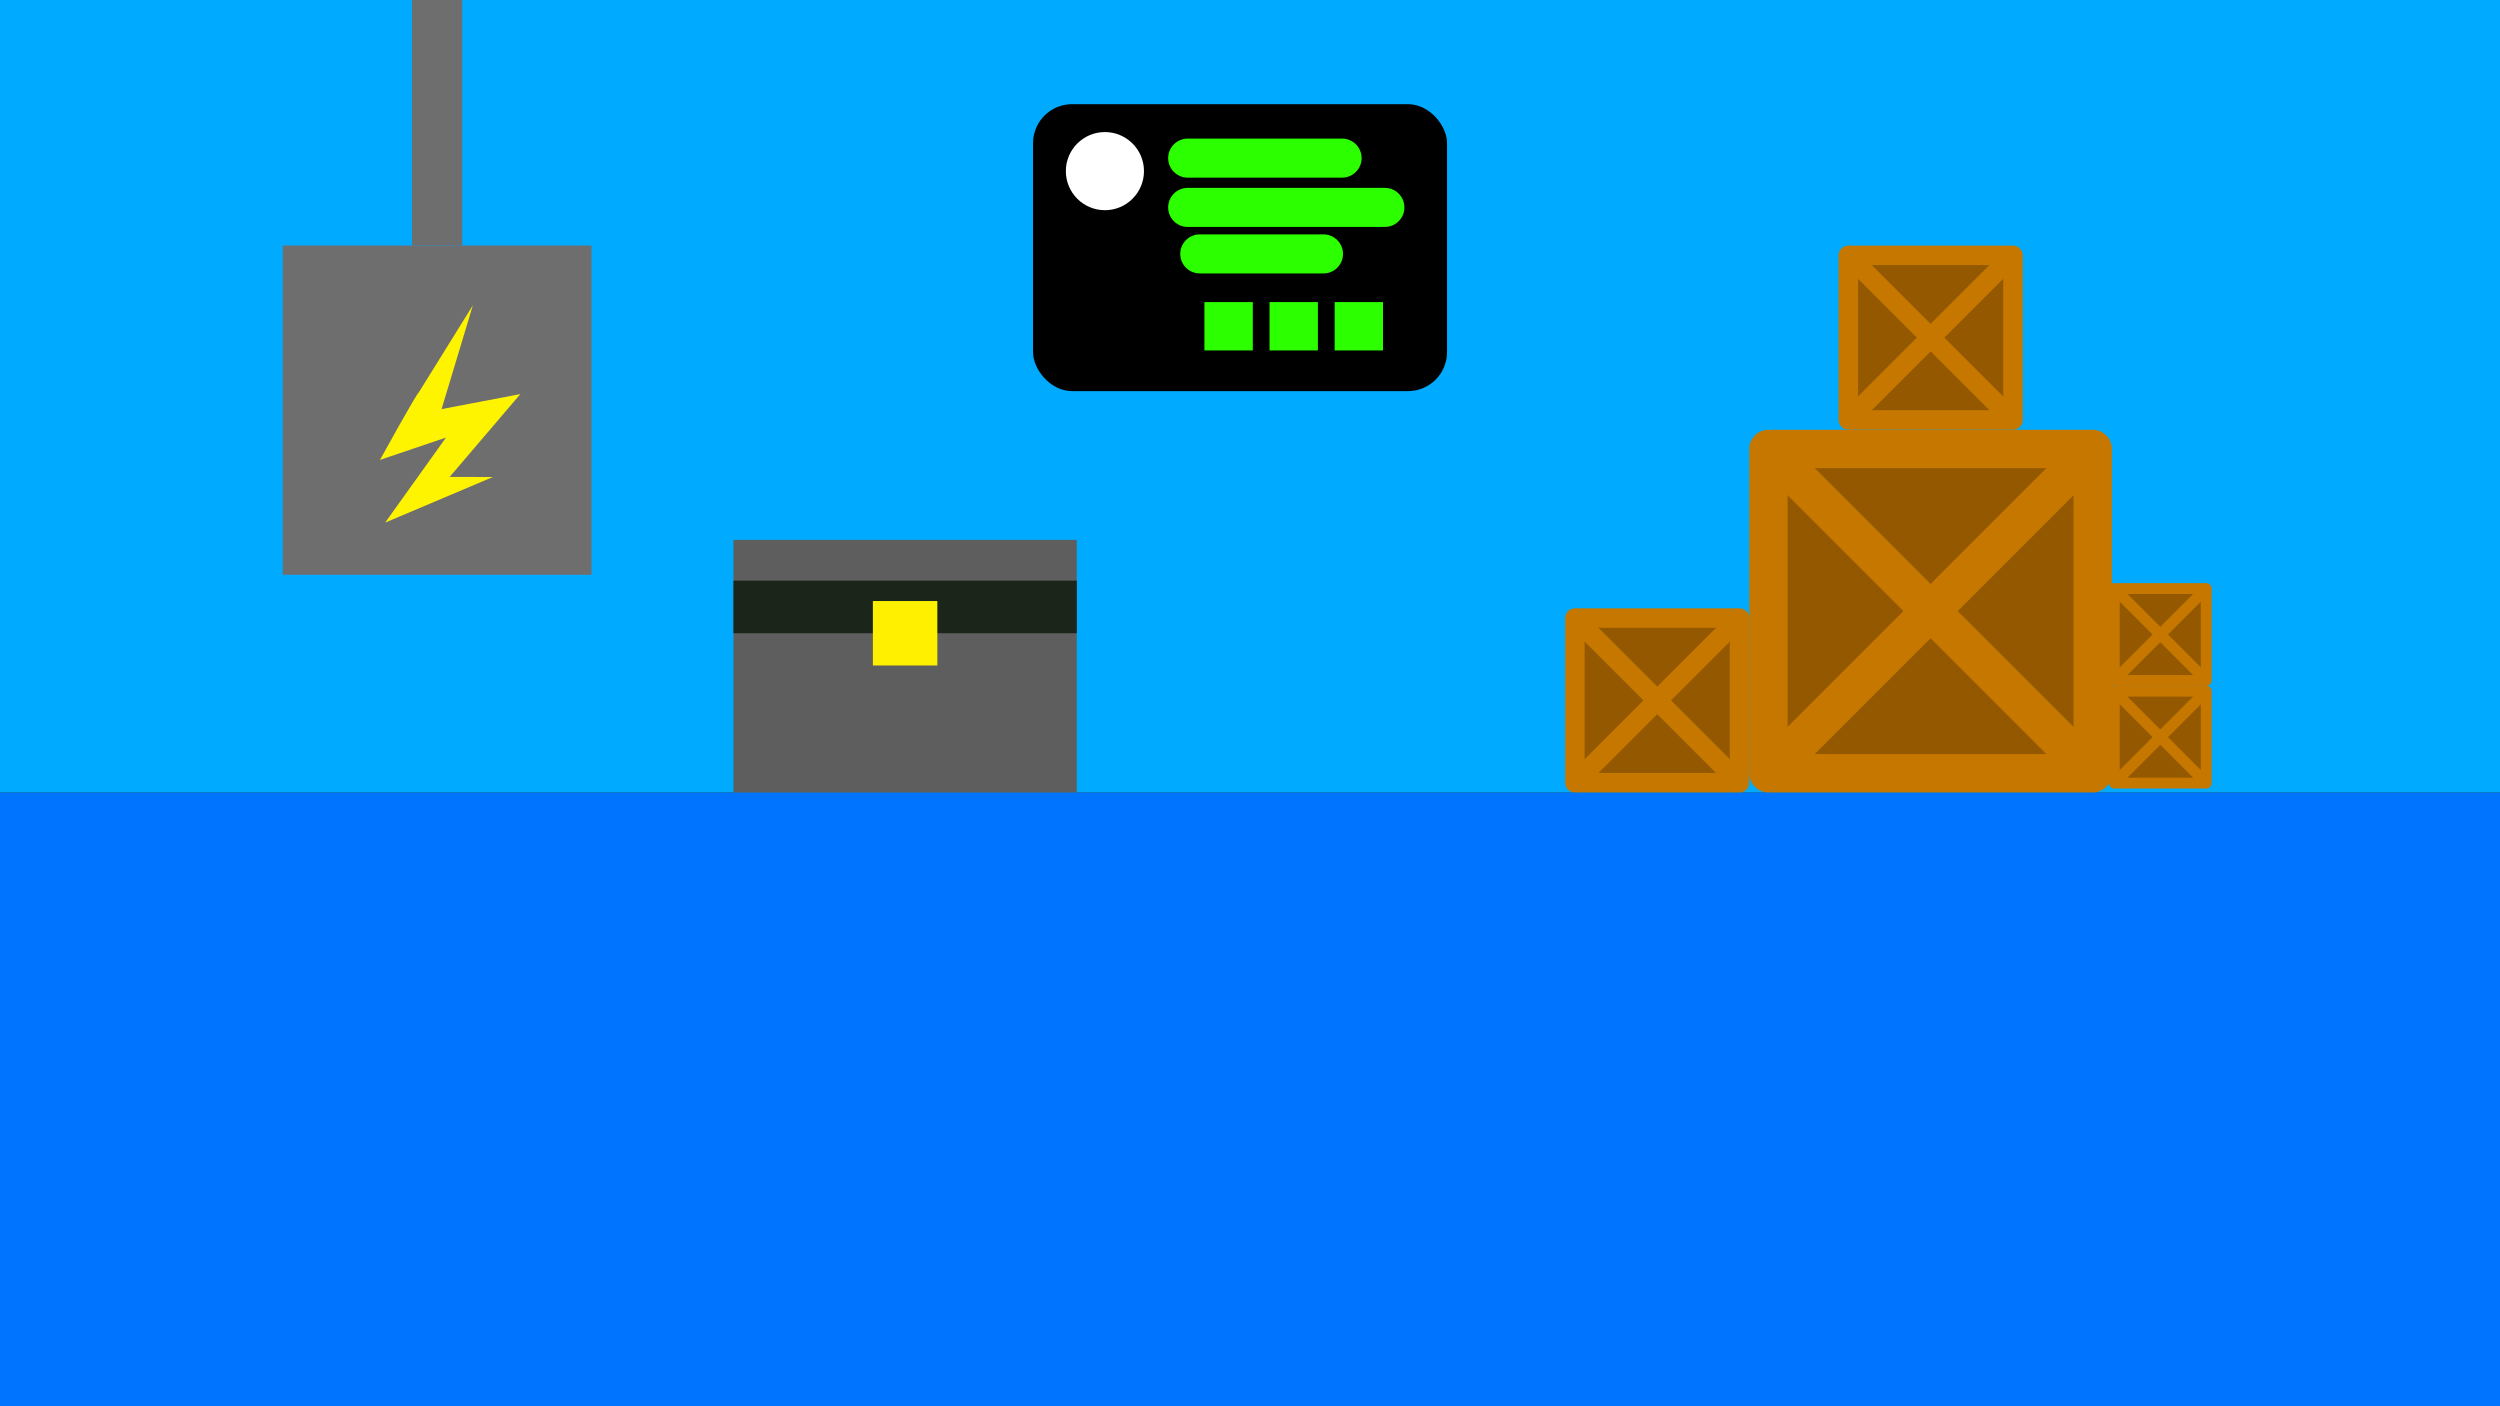 <?xml version="1.0" encoding="UTF-8" standalone="no"?>
<svg
   xmlns:dc="http://purl.org/dc/elements/1.1/"
   xmlns:cc="http://creativecommons.org/ns#"
   xmlns:rdf="http://www.w3.org/1999/02/22-rdf-syntax-ns#"
   xmlns:svg="http://www.w3.org/2000/svg"
   xmlns="http://www.w3.org/2000/svg"
   xmlns:sodipodi="http://sodipodi.sourceforge.net/DTD/sodipodi-0.dtd"
   xmlns:inkscape="http://www.inkscape.org/namespaces/inkscape"
   width="1920"
   height="1080"
   viewBox="0 0 508 285.75"
   version="1.1"
   id="svg8"
   inkscape:version="1.0.1 (3bc2e813f5, 2020-09-07)"
   sodipodi:docname="fondo.svg">
  <rect x="0" y="0" width="508" height="285.75" fill="#333333" stroke="none"/>
  <defs
     id="defs2">
    <clipPath
       clipPathUnits="userSpaceOnUse"
       id="clipPath878">
      <rect
         style="fill:#000000;fill-opacity:1;stroke-width:5.292;stroke-linecap:round;stroke-linejoin:round"
         id="rect880"
         width="111.881"
         height="111.881"
         x="297.089"
         y="68.792" />
    </clipPath>
    <clipPath
       clipPathUnits="userSpaceOnUse"
       id="clipPath878-1">
      <rect
         style="fill:#000000;fill-opacity:1;stroke-width:5.292;stroke-linecap:round;stroke-linejoin:round"
         id="rect880-7"
         width="111.881"
         height="111.881"
         x="297.089"
         y="68.792" />
    </clipPath>
    <clipPath
       clipPathUnits="userSpaceOnUse"
       id="clipPath878-1-6">
      <rect
         style="fill:#000000;fill-opacity:1;stroke-width:5.292;stroke-linecap:round;stroke-linejoin:round"
         id="rect880-7-8"
         width="111.881"
         height="111.881"
         x="297.089"
         y="68.792" />
    </clipPath>
    <clipPath
       clipPathUnits="userSpaceOnUse"
       id="clipPath878-1-6-2">
      <rect
         style="fill:#000000;fill-opacity:1;stroke-width:5.292;stroke-linecap:round;stroke-linejoin:round"
         id="rect880-7-8-1"
         width="111.881"
         height="111.881"
         x="297.089"
         y="68.792" />
    </clipPath>
    <clipPath
       clipPathUnits="userSpaceOnUse"
       id="clipPath878-1-6-2-6">
      <rect
         style="fill:#000000;fill-opacity:1;stroke-width:5.292;stroke-linecap:round;stroke-linejoin:round"
         id="rect880-7-8-1-8"
         width="111.881"
         height="111.881"
         x="297.089"
         y="68.792" />
    </clipPath>
  </defs>
  <sodipodi:namedview
     id="base"
     pagecolor="#ffffff"
     bordercolor="#666666"
     borderopacity="1.0"
     inkscape:pageopacity="0.0"
     inkscape:pageshadow="2"
     inkscape:zoom="0.35"
     inkscape:cx="811.97082"
     inkscape:cy="1192.2155"
     inkscape:document-units="px"
     inkscape:current-layer="layer1"
     inkscape:document-rotation="0"
     showgrid="false"
     units="px"
     inkscape:snap-bbox="true"
     inkscape:bbox-paths="true"
     inkscape:bbox-nodes="true"
     inkscape:snap-bbox-edge-midpoints="true"
     inkscape:snap-bbox-midpoints="true"
     inkscape:object-paths="true"
     inkscape:snap-intersection-paths="true"
     inkscape:object-nodes="true"
     inkscape:snap-smooth-nodes="true"
     inkscape:snap-midpoints="true"
     inkscape:snap-object-midpoints="true"
     inkscape:snap-center="true"
     inkscape:snap-text-baseline="true"
     inkscape:snap-page="true"
     inkscape:snap-global="true"
     showguides="false"
     inkscape:window-width="1280"
     inkscape:window-height="967"
     inkscape:window-x="0"
     inkscape:window-y="0"
     inkscape:window-maximized="0" />
  <g
     inkscape:label="Capa 1"
     inkscape:groupmode="layer"
     id="layer1">
    <rect
       style="fill:#0073ff;stroke-width:3.496;stroke-linecap:round;stroke-linejoin:round;fill-opacity:1"
       id="rect833"
       width="508"
       height="124.732"
       x="0"
       y="161.018" />
    <rect
       style="fill:#00abff;fill-opacity:1;stroke-width:5.292;stroke-linecap:round;stroke-linejoin:round"
       id="rect835"
       width="508"
       height="161.018"
       x="0"
       y="0" />
    <g
       id="caja-electrica">
      <rect
         style="fill:#6e6e6e;fill-opacity:1;stroke:none;stroke-width:14.965;stroke-linecap:round;stroke-linejoin:round;stroke-miterlimit:4;stroke-dasharray:none;stroke-opacity:1"
         id="rect1041"
         width="62.744"
         height="66.902"
         x="57.452"
         y="49.893" />
      <rect
         style="fill:#6e6e6e;fill-opacity:1;stroke:none;stroke-width:8.025;stroke-linecap:round;stroke-linejoin:round;stroke-miterlimit:4;stroke-dasharray:none;stroke-opacity:1"
         id="rect1043"
         width="10.205"
         height="49.893"
         x="83.722"
         y="3.8146973e-06" />
      <path
         style="fill:#fff400;fill-opacity:1;stroke:none;stroke-width:0.069px;stroke-linecap:butt;stroke-linejoin:miter;stroke-opacity:1"
         d="m 85.108,79.717 c -0.523,0.345 -7.9,13.736 -7.9,13.736 l 13.422,-4.544 -12.371,17.288 21.887,-9.269 -8.775,-0.021 14.361,-16.83 -16.004,3.051 6.359,-21.085 z"
         id="path1045"
         sodipodi:nodetypes="cccccccccc" />
    </g>
    <g
       id="cajas">
      <g
         id="g926"
         transform="matrix(0.589,0,0,0.589,176.79,175.826)">
        <rect
           style="fill:#945900;fill-opacity:1;stroke:#c67700;stroke-width:13.229;stroke-linecap:round;stroke-linejoin:round;stroke-miterlimit:4;stroke-dasharray:none;stroke-opacity:1"
           id="rect839"
           width="111.881"
           height="111.881"
           x="309.94"
           y="-143.631" />
        <g
           id="g860-9"
           transform="translate(12.851,-212.423)"
           clip-path="url(#clipPath878)"
           style="stroke:#c67700;stroke-opacity:1">
          <path
             style="fill:none;fill-opacity:1;stroke:#c67700;stroke-width:13.229;stroke-linecap:round;stroke-linejoin:miter;stroke-miterlimit:4;stroke-dasharray:none;stroke-opacity:1"
             d="M 298.412,70.115 407.647,179.35"
             id="path841-5" />
          <path
             style="fill:none;fill-opacity:1;stroke:#c67700;stroke-width:13.229;stroke-linecap:round;stroke-linejoin:miter;stroke-miterlimit:4;stroke-dasharray:none;stroke-opacity:1"
             d="M 407.647,70.115 298.412,179.35"
             id="path841-3-1" />
        </g>
      </g>
      <g
         id="g926-6"
         transform="matrix(0.299,0,0,0.299,227.344,168.536)">
        <rect
           style="fill:#945900;fill-opacity:1;stroke:#c67700;stroke-width:13.229;stroke-linecap:round;stroke-linejoin:round;stroke-miterlimit:4;stroke-dasharray:none;stroke-opacity:1"
           id="rect839-9"
           width="111.881"
           height="111.881"
           x="309.94"
           y="-143.631" />
        <g
           id="g860-9-5"
           transform="translate(12.851,-212.423)"
           clip-path="url(#clipPath878-1)"
           style="stroke:#c67700;stroke-opacity:1">
          <path
             style="fill:none;fill-opacity:1;stroke:#c67700;stroke-width:13.229;stroke-linecap:round;stroke-linejoin:miter;stroke-miterlimit:4;stroke-dasharray:none;stroke-opacity:1"
             d="M 298.412,70.115 407.647,179.35"
             id="path841-5-8" />
          <path
             style="fill:none;fill-opacity:1;stroke:#c67700;stroke-width:13.229;stroke-linecap:round;stroke-linejoin:miter;stroke-miterlimit:4;stroke-dasharray:none;stroke-opacity:1"
             d="M 407.647,70.115 298.412,179.35"
             id="path841-3-1-6" />
        </g>
      </g>
      <g
         id="g926-6-7"
         transform="matrix(0.299,0,0,0.299,282.907,94.83)">
        <rect
           style="fill:#945900;fill-opacity:1;stroke:#c67700;stroke-width:13.229;stroke-linecap:round;stroke-linejoin:round;stroke-miterlimit:4;stroke-dasharray:none;stroke-opacity:1"
           id="rect839-9-2"
           width="111.881"
           height="111.881"
           x="309.94"
           y="-143.631" />
        <g
           id="g860-9-5-8"
           transform="translate(12.851,-212.423)"
           clip-path="url(#clipPath878-1-6)"
           style="stroke:#c67700;stroke-opacity:1">
          <path
             style="fill:none;fill-opacity:1;stroke:#c67700;stroke-width:13.229;stroke-linecap:round;stroke-linejoin:miter;stroke-miterlimit:4;stroke-dasharray:none;stroke-opacity:1"
             d="M 298.412,70.115 407.647,179.35"
             id="path841-5-8-7" />
          <path
             style="fill:none;fill-opacity:1;stroke:#c67700;stroke-width:13.229;stroke-linecap:round;stroke-linejoin:miter;stroke-miterlimit:4;stroke-dasharray:none;stroke-opacity:1"
             d="M 407.647,70.115 298.412,179.35"
             id="path841-3-1-6-8" />
        </g>
      </g>
      <g
         id="g926-6-7-8"
         transform="matrix(0.167,0,0,0.167,377.865,164.427)">
        <rect
           style="fill:#945900;fill-opacity:1;stroke:#c67700;stroke-width:13.229;stroke-linecap:round;stroke-linejoin:round;stroke-miterlimit:4;stroke-dasharray:none;stroke-opacity:1"
           id="rect839-9-2-6"
           width="111.881"
           height="111.881"
           x="309.94"
           y="-143.631" />
        <g
           id="g860-9-5-8-7"
           transform="translate(12.851,-212.423)"
           clip-path="url(#clipPath878-1-6-2)"
           style="stroke:#c67700;stroke-opacity:1">
          <path
             style="fill:none;fill-opacity:1;stroke:#c67700;stroke-width:13.229;stroke-linecap:round;stroke-linejoin:miter;stroke-miterlimit:4;stroke-dasharray:none;stroke-opacity:1"
             d="M 298.412,70.115 407.647,179.35"
             id="path841-5-8-7-7" />
          <path
             style="fill:none;fill-opacity:1;stroke:#c67700;stroke-width:13.229;stroke-linecap:round;stroke-linejoin:miter;stroke-miterlimit:4;stroke-dasharray:none;stroke-opacity:1"
             d="M 407.647,70.115 298.412,179.35"
             id="path841-3-1-6-8-9" />
        </g>
      </g>
      <g
         id="g926-6-7-8-5"
         transform="matrix(0.167,0,0,0.167,377.865,143.578)">
        <rect
           style="fill:#945900;fill-opacity:1;stroke:#c67700;stroke-width:13.229;stroke-linecap:round;stroke-linejoin:round;stroke-miterlimit:4;stroke-dasharray:none;stroke-opacity:1"
           id="rect839-9-2-6-8"
           width="111.881"
           height="111.881"
           x="309.94"
           y="-143.631" />
        <g
           id="g860-9-5-8-7-3"
           transform="translate(12.851,-212.423)"
           clip-path="url(#clipPath878-1-6-2-6)"
           style="stroke:#c67700;stroke-opacity:1">
          <path
             style="fill:none;fill-opacity:1;stroke:#c67700;stroke-width:13.229;stroke-linecap:round;stroke-linejoin:miter;stroke-miterlimit:4;stroke-dasharray:none;stroke-opacity:1"
             d="M 298.412,70.115 407.647,179.35"
             id="path841-5-8-7-7-1" />
          <path
             style="fill:none;fill-opacity:1;stroke:#c67700;stroke-width:13.229;stroke-linecap:round;stroke-linejoin:miter;stroke-miterlimit:4;stroke-dasharray:none;stroke-opacity:1"
             d="M 407.647,70.115 298.412,179.35"
             id="path841-3-1-6-8-9-1" />
        </g>
      </g>
    </g>
    <g
       id="pantalla">
      <rect
         style="fill:#000000;fill-opacity:1;stroke:none;stroke-width:13.229;stroke-linecap:round;stroke-linejoin:round;stroke-miterlimit:4;stroke-dasharray:none;stroke-opacity:1"
         id="rect1080"
         width="84.131"
         height="58.308"
         x="209.911"
         y="21.167"
         ry="7.938" />
      <circle
         style="fill:#ffffff;fill-opacity:1;stroke:none;stroke-width:13.229;stroke-linecap:round;stroke-linejoin:round;stroke-miterlimit:4;stroke-dasharray:none;stroke-opacity:1"
         id="path1082"
         cx="224.518"
         cy="34.774"
         r="7.938" />
      <g
         id="g1144"
         transform="translate(0,3.742)">
        <rect
           style="fill:#2bff00;fill-opacity:1;stroke:none;stroke-width:13.229;stroke-linecap:round;stroke-linejoin:round;stroke-miterlimit:4;stroke-dasharray:none;stroke-opacity:1"
           id="rect1086"
           width="9.827"
           height="9.827"
           x="244.74"
           y="57.641"
           ry="0"
           rx="0" />
        <rect
           style="fill:#2bff00;fill-opacity:1;stroke:none;stroke-width:13.229;stroke-linecap:round;stroke-linejoin:round;stroke-miterlimit:4;stroke-dasharray:none;stroke-opacity:1"
           id="rect1086-7"
           width="9.827"
           height="9.827"
           x="257.969"
           y="57.641"
           ry="0"
           rx="0" />
        <rect
           style="fill:#2bff00;fill-opacity:1;stroke:none;stroke-width:13.229;stroke-linecap:round;stroke-linejoin:round;stroke-miterlimit:4;stroke-dasharray:none;stroke-opacity:1"
           id="rect1086-6"
           width="9.827"
           height="9.827"
           x="271.198"
           y="57.641"
           ry="0"
           rx="0" />
      </g>
      <path
         style="fill:none;stroke:#2bff00;stroke-width:7.938;stroke-linecap:round;stroke-linejoin:miter;stroke-miterlimit:4;stroke-dasharray:none;stroke-opacity:1"
         d="m 241.338,32.128 31.372,0"
         id="path1109"
         sodipodi:nodetypes="cc" />
      <path
         style="fill:none;stroke:#2bff00;stroke-width:7.938;stroke-linecap:round;stroke-linejoin:miter;stroke-miterlimit:4;stroke-dasharray:none;stroke-opacity:1"
         d="m 241.338,42.144 h 40.065"
         id="path1109-0"
         sodipodi:nodetypes="cc" />
      <path
         style="fill:none;stroke:#2bff00;stroke-width:7.938;stroke-linecap:round;stroke-linejoin:miter;stroke-miterlimit:4;stroke-dasharray:none;stroke-opacity:1"
         d="m 243.795,51.594 25.135,0"
         id="path1109-6"
         sodipodi:nodetypes="cc" />
    </g>
    <g
       id="baul">
      <g
         id="g1202"
         transform="translate(-46.869,215.006)">
        <rect
           style="fill:#5e5e5e;fill-opacity:1;stroke:none;stroke-width:7.938;stroke-linecap:round;stroke-linejoin:round;stroke-miterlimit:4;stroke-dasharray:none;stroke-opacity:1"
           id="rect1191"
           width="69.757"
           height="51.316"
           x="195.909"
           y="-105.304" />
        <rect
           style="fill:#1b2519;fill-opacity:1;stroke:none;stroke-width:7.938;stroke-linecap:round;stroke-linejoin:round;stroke-miterlimit:4;stroke-dasharray:none;stroke-opacity:1"
           id="rect1193"
           width="69.757"
           height="10.691"
           x="195.909"
           y="-97.019" />
        <rect
           style="fill:#fff000;fill-opacity:1;stroke:none;stroke-width:7.938;stroke-linecap:round;stroke-linejoin:round;stroke-miterlimit:4;stroke-dasharray:none;stroke-opacity:1"
           id="rect1197"
           width="13.096"
           height="13.096"
           x="224.239"
           y="-92.876" />
      </g>
    </g>
  </g>
</svg>
